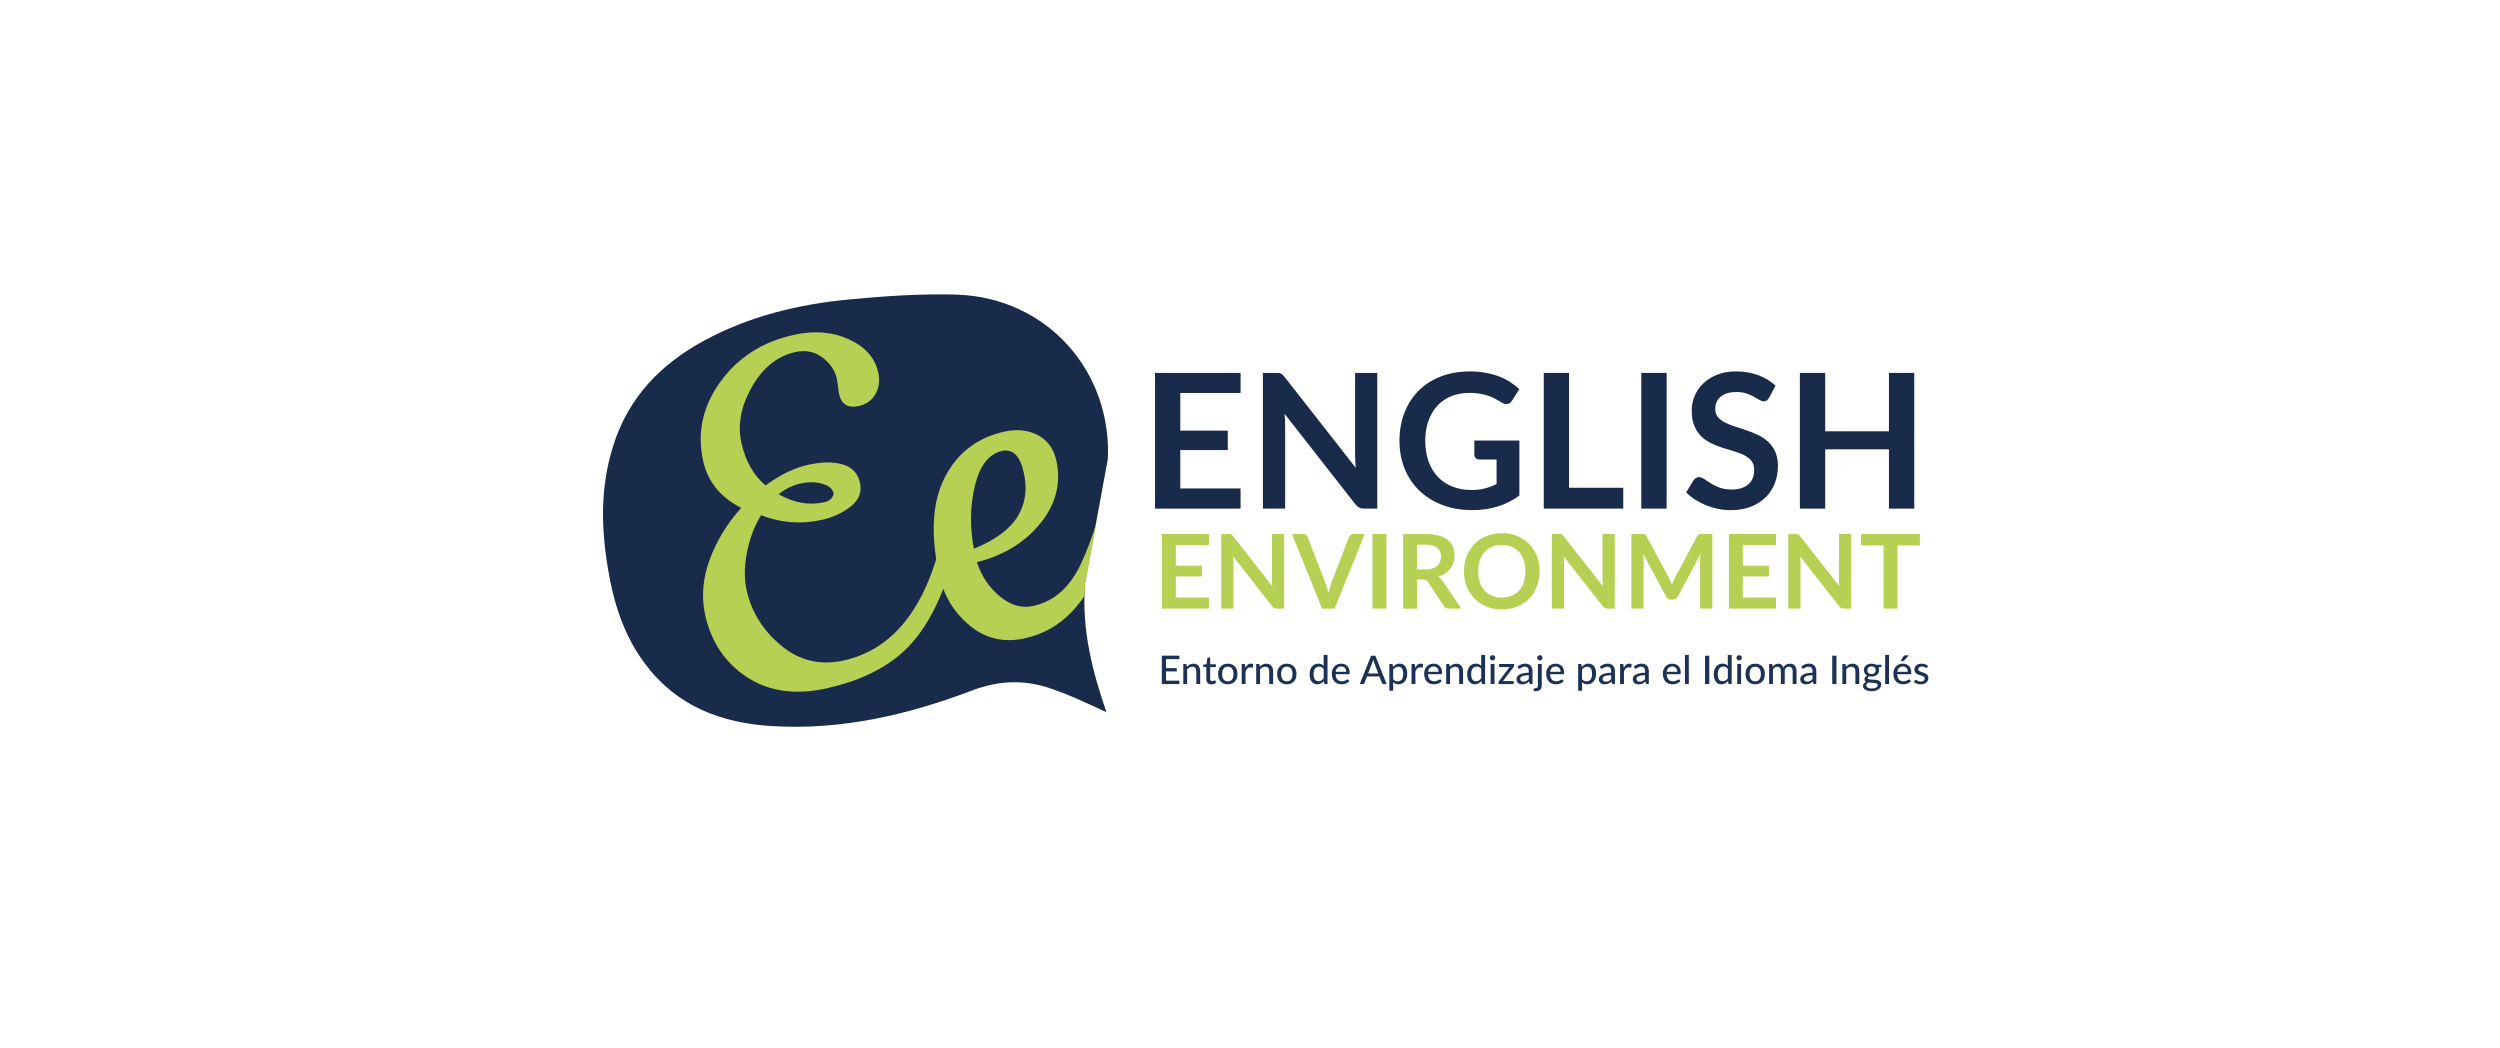 <?xml version="1.0" encoding="utf-8"?>
<!-- Generator: Adobe Illustrator 23.0.5, SVG Export Plug-In . SVG Version: 6.00 Build 0)  -->
<svg version="1.1" id="Capa_1" xmlns="http://www.w3.org/2000/svg" xmlns:xlink="http://www.w3.org/1999/xlink" x="0px" y="0px"
	 viewBox="0 0 1193 500" style="enable-background:new 0 0 1193 500;" xml:space="preserve">
<style type="text/css">
	.st0{fill:#B6D054;}
	.st1{fill:#192B4A;}
	.st2{fill:#1B3155;}
	.st3{clip-path:url(#SVGID_1_);}
	.st4{clip-path:url(#SVGID_1_);fill:#B6D054;}
	.st5{fill:none;}
</style>
<g>
	<g>
		<path class="st0" d="M561.1,260.08v9.88h12.46v5.1H561.1v10.07h15.81v5.3h-22.46v-35.62h22.46v5.27H561.1z"/>
		<path class="st0" d="M612.8,254.81v35.62h-3.4c-0.53,0-0.97-0.09-1.32-0.26c-0.35-0.17-0.69-0.46-1.02-0.87l-18.6-23.74
			c0.1,1.08,0.15,2.08,0.15,3v21.87h-5.84v-35.62h3.47c0.28,0,0.52,0.01,0.73,0.04c0.21,0.03,0.39,0.07,0.54,0.15
			c0.16,0.07,0.31,0.18,0.45,0.32c0.15,0.14,0.31,0.32,0.49,0.55l18.67,23.84c-0.05-0.57-0.09-1.14-0.12-1.7
			c-0.03-0.56-0.05-1.08-0.05-1.55v-21.65H612.8z"/>
		<path class="st0" d="M651.25,254.81l-14.38,35.62h-5.98l-14.39-35.62h5.32c0.58,0,1.04,0.14,1.4,0.42
			c0.36,0.28,0.63,0.64,0.81,1.08l8.4,21.72c0.28,0.71,0.55,1.48,0.8,2.33c0.25,0.85,0.5,1.73,0.73,2.65
			c0.2-0.92,0.41-1.8,0.64-2.65c0.23-0.85,0.48-1.62,0.76-2.33l8.35-21.72c0.13-0.38,0.39-0.72,0.78-1.03
			c0.39-0.31,0.86-0.47,1.42-0.47H651.25z"/>
		<path class="st0" d="M661.59,290.43h-6.65v-35.62h6.65V290.43z"/>
		<path class="st0" d="M697.35,290.43h-5.98c-1.13,0-1.95-0.44-2.46-1.33l-7.49-11.4c-0.28-0.43-0.59-0.73-0.92-0.91
			c-0.34-0.18-0.83-0.27-1.49-0.27h-2.83v13.92h-6.63v-35.62h10.86c2.41,0,4.49,0.25,6.22,0.75c1.73,0.5,3.15,1.2,4.26,2.11
			c1.11,0.9,1.92,1.98,2.45,3.24c0.53,1.26,0.79,2.64,0.79,4.15c0,1.2-0.18,2.33-0.53,3.4c-0.35,1.07-0.86,2.04-1.53,2.91
			c-0.66,0.87-1.49,1.63-2.46,2.29c-0.98,0.66-2.09,1.17-3.34,1.55c0.43,0.25,0.82,0.54,1.18,0.87c0.36,0.34,0.69,0.74,0.99,1.2
			L697.35,290.43z M680.31,271.76c1.25,0,2.34-0.16,3.26-0.47c0.93-0.31,1.69-0.74,2.29-1.29c0.6-0.55,1.05-1.2,1.34-1.96
			c0.3-0.76,0.44-1.58,0.44-2.49c0-1.81-0.59-3.19-1.79-4.16c-1.19-0.97-3.01-1.45-5.46-1.45h-4.24v11.82H680.31z"/>
		<path class="st0" d="M734.69,272.62c0,2.61-0.43,5.03-1.29,7.25c-0.86,2.22-2.08,4.15-3.66,5.78c-1.58,1.62-3.47,2.89-5.69,3.8
			c-2.22,0.91-4.68,1.37-7.39,1.37c-2.69,0-5.15-0.45-7.36-1.37c-2.22-0.91-4.12-2.18-5.7-3.8c-1.59-1.63-2.81-3.55-3.68-5.78
			c-0.87-2.22-1.31-4.64-1.31-7.25c0-2.61,0.43-5.03,1.31-7.25c0.87-2.22,2.1-4.15,3.68-5.78c1.58-1.63,3.48-2.89,5.7-3.81
			c2.22-0.91,4.67-1.37,7.36-1.37c1.81,0,3.51,0.21,5.1,0.63c1.59,0.42,3.05,1.01,4.38,1.77c1.33,0.76,2.52,1.69,3.58,2.78
			c1.06,1.09,1.96,2.31,2.7,3.66c0.74,1.35,1.3,2.81,1.69,4.38C734.5,269.22,734.69,270.88,734.69,272.62z M727.92,272.62
			c0-1.95-0.26-3.71-0.79-5.26c-0.53-1.55-1.27-2.87-2.24-3.95s-2.15-1.91-3.53-2.49c-1.39-0.57-2.95-0.86-4.69-0.86
			c-1.74,0-3.31,0.29-4.69,0.86c-1.39,0.58-2.57,1.4-3.55,2.49c-0.98,1.08-1.73,2.4-2.25,3.95c-0.53,1.55-0.79,3.3-0.79,5.26
			c0,1.95,0.26,3.71,0.79,5.26c0.52,1.55,1.28,2.87,2.25,3.94c0.98,1.08,2.16,1.9,3.55,2.48c1.39,0.57,2.95,0.86,4.69,0.86
			c1.74,0,3.3-0.29,4.69-0.86c1.39-0.58,2.57-1.4,3.53-2.48c0.97-1.07,1.72-2.39,2.24-3.94
			C727.66,276.33,727.92,274.57,727.92,272.62z"/>
		<path class="st0" d="M770.56,254.81v35.62h-3.4c-0.53,0-0.97-0.09-1.32-0.26c-0.35-0.17-0.69-0.46-1.02-0.87l-18.6-23.74
			c0.1,1.08,0.15,2.08,0.15,3v21.87h-5.84v-35.62H744c0.28,0,0.52,0.01,0.73,0.04c0.21,0.03,0.39,0.07,0.54,0.15
			c0.16,0.07,0.31,0.18,0.45,0.32c0.15,0.14,0.31,0.32,0.49,0.55l18.67,23.84c-0.05-0.57-0.09-1.14-0.12-1.7
			c-0.03-0.56-0.05-1.08-0.05-1.55v-21.65H770.56z"/>
		<path class="st0" d="M817.11,254.81v35.62h-5.84v-23c0-0.92,0.05-1.91,0.15-2.98l-10.76,20.22c-0.51,0.97-1.29,1.45-2.34,1.45
			h-0.94c-1.05,0-1.83-0.48-2.34-1.45l-10.89-20.3c0.05,0.54,0.09,1.08,0.12,1.6c0.03,0.53,0.05,1.01,0.05,1.45v23h-5.84v-35.62h5
			c0.3,0,0.55,0.01,0.76,0.02c0.21,0.02,0.41,0.06,0.58,0.12c0.17,0.07,0.33,0.17,0.47,0.32c0.14,0.15,0.27,0.34,0.41,0.59
			l10.66,19.78c0.28,0.53,0.54,1.07,0.78,1.63c0.24,0.56,0.47,1.13,0.7,1.72c0.23-0.61,0.47-1.2,0.71-1.76
			c0.25-0.57,0.51-1.11,0.79-1.64l10.52-19.73c0.13-0.25,0.27-0.44,0.42-0.59c0.15-0.15,0.31-0.25,0.48-0.32
			c0.17-0.07,0.37-0.11,0.58-0.12s0.47-0.02,0.76-0.02H817.11z"/>
		<path class="st0" d="M831.69,260.08v9.88h12.46v5.1h-12.46v10.07h15.81v5.3h-22.46v-35.62h22.46v5.27H831.69z"/>
		<path class="st0" d="M883.39,254.81v35.62h-3.4c-0.53,0-0.97-0.09-1.32-0.26c-0.35-0.17-0.69-0.46-1.02-0.87l-18.6-23.74
			c0.1,1.08,0.15,2.08,0.15,3v21.87h-5.84v-35.62h3.47c0.28,0,0.52,0.01,0.73,0.04c0.21,0.03,0.39,0.07,0.54,0.15
			c0.16,0.07,0.31,0.18,0.45,0.32c0.15,0.14,0.31,0.32,0.49,0.55l18.67,23.84c-0.05-0.57-0.09-1.14-0.12-1.7
			c-0.03-0.56-0.05-1.08-0.05-1.55v-21.65H883.39z"/>
		<path class="st0" d="M916.2,260.26h-10.74v30.17h-6.63v-30.17h-10.74v-5.44h28.1V260.26z"/>
	</g>
	<g>
		<path class="st1" d="M563.24,187.54v17.96h22.66v9.27h-22.66v18.32H592v9.63h-40.84v-64.76H592v9.58H563.24z"/>
		<path class="st1" d="M657.24,177.96v64.76h-6.18c-0.96,0-1.75-0.16-2.4-0.47c-0.64-0.31-1.26-0.84-1.86-1.59L613,197.48
			c0.18,1.97,0.27,3.79,0.27,5.46v39.77h-10.61v-64.76h6.31c0.51,0,0.95,0.02,1.32,0.07c0.37,0.04,0.7,0.13,0.99,0.27
			c0.28,0.13,0.56,0.33,0.83,0.58c0.27,0.25,0.57,0.59,0.9,1.01l33.95,43.35c-0.09-1.04-0.16-2.07-0.22-3.09
			c-0.06-1.01-0.09-1.95-0.09-2.82v-39.36H657.24z"/>
		<path class="st1" d="M725.05,210.24v26.2c-3.28,2.42-6.79,4.19-10.5,5.31c-3.72,1.12-7.7,1.68-11.93,1.68
			c-5.28,0-10.07-0.82-14.35-2.46c-4.28-1.64-7.94-3.93-10.97-6.85c-3.03-2.93-5.37-6.42-7.01-10.48c-1.64-4.06-2.46-8.49-2.46-13.3
			c0-4.87,0.79-9.33,2.37-13.39c1.58-4.06,3.83-7.55,6.74-10.48c2.91-2.93,6.44-5.19,10.59-6.81c4.15-1.61,8.81-2.42,13.97-2.42
			c2.63,0,5.08,0.21,7.37,0.63c2.28,0.42,4.4,0.99,6.36,1.72c1.95,0.73,3.74,1.62,5.35,2.66c1.61,1.05,3.09,2.19,4.43,3.45
			l-3.45,5.46c-0.54,0.87-1.24,1.4-2.1,1.59c-0.87,0.19-1.81-0.02-2.82-0.65c-0.99-0.57-1.97-1.13-2.96-1.7
			c-0.99-0.57-2.08-1.06-3.29-1.48c-1.21-0.42-2.57-0.76-4.07-1.03c-1.51-0.27-3.25-0.4-5.22-0.4c-3.19,0-6.08,0.54-8.66,1.61
			c-2.58,1.07-4.79,2.61-6.61,4.61c-1.82,2-3.22,4.4-4.21,7.21c-0.99,2.81-1.48,5.94-1.48,9.4c0,3.7,0.53,7.01,1.59,9.92
			c1.06,2.91,2.55,5.37,4.48,7.39c1.93,2.02,4.25,3.55,6.96,4.61c2.72,1.06,5.75,1.59,9.09,1.59c2.39,0,4.52-0.25,6.4-0.76
			c1.88-0.51,3.72-1.19,5.51-2.06v-11.73h-8.15c-0.78,0-1.38-0.22-1.81-0.65c-0.43-0.43-0.65-0.96-0.65-1.59v-6.81H725.05z"/>
		<path class="st1" d="M774.62,232.77v9.94h-37.93v-64.76h12.05v54.81H774.62z"/>
		<path class="st1" d="M795.31,242.71h-12.09v-64.76h12.09V242.71z"/>
		<path class="st1" d="M844.26,189.73c-0.36,0.63-0.74,1.08-1.14,1.37c-0.4,0.28-0.9,0.43-1.5,0.43c-0.63,0-1.31-0.23-2.04-0.69
			c-0.73-0.46-1.61-0.98-2.62-1.54c-1.01-0.57-2.2-1.08-3.56-1.54c-1.36-0.46-2.96-0.69-4.81-0.69c-1.67,0-3.13,0.2-4.39,0.6
			c-1.25,0.4-2.31,0.96-3.16,1.68c-0.85,0.72-1.49,1.57-1.9,2.57c-0.42,1-0.63,2.1-0.63,3.29c0,1.52,0.43,2.79,1.28,3.81
			c0.85,1.02,1.98,1.88,3.38,2.6c1.4,0.72,3,1.36,4.79,1.93c1.79,0.57,3.63,1.17,5.51,1.81c1.88,0.64,3.72,1.39,5.51,2.24
			c1.79,0.85,3.39,1.93,4.79,3.22c1.4,1.3,2.53,2.89,3.38,4.77c0.85,1.88,1.28,4.17,1.28,6.85c0,2.93-0.5,5.67-1.5,8.22
			c-1,2.55-2.46,4.78-4.39,6.67c-1.93,1.9-4.28,3.39-7.05,4.48c-2.78,1.09-5.96,1.63-9.54,1.63c-2.06,0-4.09-0.2-6.09-0.6
			c-2-0.4-3.92-0.98-5.76-1.72c-1.84-0.75-3.56-1.64-5.17-2.69c-1.61-1.05-3.04-2.21-4.3-3.49l3.54-5.78
			c0.3-0.42,0.69-0.77,1.16-1.05c0.48-0.28,0.99-0.43,1.52-0.43c0.75,0,1.55,0.31,2.42,0.92c0.87,0.61,1.9,1.29,3.09,2.04
			c1.19,0.75,2.59,1.43,4.19,2.04c1.6,0.61,3.52,0.92,5.76,0.92c3.43,0,6.09-0.81,7.97-2.44c1.88-1.63,2.82-3.96,2.82-7.01
			c0-1.7-0.43-3.09-1.28-4.17c-0.85-1.07-1.98-1.98-3.38-2.71c-1.4-0.73-3-1.35-4.79-1.86c-1.79-0.51-3.61-1.06-5.46-1.66
			c-1.85-0.6-3.67-1.31-5.46-2.15c-1.79-0.84-3.39-1.93-4.79-3.27c-1.4-1.34-2.53-3.02-3.38-5.04c-0.85-2.02-1.28-4.5-1.28-7.46
			c0-2.36,0.47-4.66,1.41-6.9c0.94-2.24,2.31-4.22,4.1-5.96c1.79-1.73,4-3.12,6.63-4.16c2.63-1.04,5.64-1.57,9.05-1.57
			c3.82,0,7.34,0.6,10.57,1.79c3.23,1.19,5.97,2.87,8.24,5.02L844.26,189.73z"/>
		<path class="st1" d="M913.49,177.96v64.76H901.4v-28.3h-30.41v28.3H858.9v-64.76h12.09v27.85h30.41v-27.85H913.49z"/>
	</g>
	<g>
		<path class="st2" d="M562.81,324.8l-0.01,1.63h-8.38V312.9h8.38v1.63h-6.37v4.29h5.12v1.57h-5.12v4.41H562.81z"/>
		<path class="st2" d="M566.39,318.19c0.21-0.22,0.42-0.42,0.65-0.6c0.23-0.18,0.47-0.34,0.72-0.47c0.25-0.13,0.53-0.23,0.82-0.3
			c0.29-0.07,0.6-0.11,0.94-0.11c0.53,0,0.99,0.09,1.39,0.26c0.4,0.18,0.73,0.42,1,0.74c0.27,0.32,0.47,0.7,0.61,1.14
			c0.14,0.45,0.21,0.94,0.21,1.48v6.09h-1.85v-6.09c0-0.68-0.16-1.22-0.47-1.6c-0.31-0.38-0.79-0.57-1.44-0.57
			c-0.47,0-0.91,0.11-1.32,0.33c-0.41,0.22-0.79,0.53-1.14,0.91v7.02h-1.84v-9.57h1.1c0.26,0,0.42,0.12,0.48,0.37L566.39,318.19z"/>
		<path class="st2" d="M578.07,326.58c-0.77,0-1.37-0.22-1.78-0.65c-0.42-0.43-0.63-1.05-0.63-1.86v-5.73h-1.11
			c-0.11,0-0.2-0.03-0.27-0.1c-0.07-0.07-0.11-0.16-0.11-0.3v-0.74l1.55-0.22l0.41-2.85c0.03-0.11,0.07-0.19,0.15-0.25
			c0.07-0.06,0.16-0.09,0.28-0.09h0.93v3.21h2.71v1.34h-2.71v5.6c0,0.38,0.09,0.66,0.28,0.84c0.18,0.19,0.42,0.28,0.71,0.28
			c0.17,0,0.32-0.02,0.44-0.07c0.12-0.04,0.23-0.09,0.32-0.15c0.09-0.05,0.16-0.1,0.23-0.15c0.06-0.04,0.12-0.07,0.17-0.07
			c0.06,0,0.11,0.01,0.15,0.04c0.03,0.03,0.07,0.07,0.11,0.14l0.55,0.89c-0.3,0.28-0.66,0.49-1.07,0.64
			C578.95,326.5,578.52,326.58,578.07,326.58z"/>
		<path class="st2" d="M585.92,316.71c0.7,0,1.34,0.11,1.91,0.34c0.57,0.23,1.05,0.56,1.45,0.99c0.4,0.43,0.7,0.95,0.92,1.55
			c0.21,0.61,0.32,1.29,0.32,2.04c0,0.75-0.11,1.43-0.32,2.04c-0.21,0.61-0.52,1.13-0.92,1.55c-0.4,0.43-0.88,0.76-1.45,0.98
			c-0.57,0.23-1.2,0.34-1.91,0.34c-0.71,0-1.35-0.11-1.92-0.34c-0.57-0.23-1.05-0.56-1.46-0.98c-0.4-0.43-0.71-0.94-0.93-1.55
			c-0.22-0.61-0.32-1.29-0.32-2.04c0-0.75,0.11-1.43,0.32-2.04c0.22-0.61,0.53-1.12,0.93-1.55c0.4-0.43,0.89-0.76,1.46-0.99
			C584.57,316.82,585.21,316.71,585.92,316.71z M585.92,325.13c0.9,0,1.58-0.3,2.03-0.91c0.45-0.61,0.67-1.47,0.67-2.57
			c0-1.1-0.22-1.96-0.67-2.58c-0.45-0.61-1.12-0.92-2.03-0.92c-0.92,0-1.6,0.31-2.05,0.92c-0.45,0.61-0.67,1.47-0.67,2.58
			c0,1.11,0.22,1.96,0.67,2.57C584.32,324.82,585,325.13,585.92,325.13z"/>
		<path class="st2" d="M594.29,318.7c0.31-0.63,0.68-1.12,1.11-1.48c0.43-0.36,0.95-0.54,1.56-0.54c0.21,0,0.4,0.02,0.59,0.07
			c0.19,0.05,0.35,0.12,0.48,0.21l-0.12,1.38c-0.04,0.17-0.15,0.25-0.31,0.25c-0.09,0-0.22-0.02-0.4-0.05
			c-0.18-0.03-0.36-0.05-0.56-0.05c-0.3,0-0.56,0.04-0.78,0.13c-0.23,0.08-0.43,0.21-0.61,0.38c-0.18,0.17-0.34,0.37-0.48,0.61
			c-0.14,0.24-0.27,0.52-0.39,0.82v5.99h-1.84v-9.57h1.05c0.2,0,0.34,0.04,0.41,0.11c0.07,0.07,0.12,0.2,0.16,0.38L594.29,318.7z"/>
		<path class="st2" d="M601.18,318.19c0.21-0.22,0.42-0.42,0.65-0.6c0.23-0.18,0.47-0.34,0.72-0.47c0.25-0.13,0.53-0.23,0.82-0.3
			c0.29-0.07,0.6-0.11,0.94-0.11c0.53,0,0.99,0.09,1.39,0.26c0.4,0.18,0.73,0.42,1,0.74c0.27,0.32,0.47,0.7,0.61,1.14
			c0.14,0.45,0.21,0.94,0.21,1.48v6.09h-1.85v-6.09c0-0.68-0.16-1.22-0.47-1.6c-0.31-0.38-0.79-0.57-1.44-0.57
			c-0.47,0-0.91,0.11-1.32,0.33c-0.41,0.22-0.79,0.53-1.14,0.91v7.02h-1.84v-9.57h1.1c0.26,0,0.42,0.12,0.48,0.37L601.18,318.19z"/>
		<path class="st2" d="M614.08,316.71c0.7,0,1.34,0.11,1.91,0.34c0.57,0.23,1.05,0.56,1.45,0.99c0.4,0.43,0.7,0.95,0.92,1.55
			c0.21,0.61,0.32,1.29,0.32,2.04c0,0.75-0.11,1.43-0.32,2.04c-0.21,0.61-0.52,1.13-0.92,1.55c-0.4,0.43-0.88,0.76-1.45,0.98
			c-0.57,0.23-1.2,0.34-1.91,0.34c-0.71,0-1.35-0.11-1.92-0.34c-0.57-0.23-1.05-0.56-1.46-0.98c-0.4-0.43-0.71-0.94-0.93-1.55
			c-0.22-0.61-0.32-1.29-0.32-2.04c0-0.75,0.11-1.43,0.32-2.04c0.22-0.61,0.53-1.12,0.93-1.55c0.4-0.43,0.89-0.76,1.46-0.99
			C612.73,316.82,613.37,316.71,614.08,316.71z M614.08,325.13c0.9,0,1.58-0.3,2.03-0.91c0.45-0.61,0.67-1.47,0.67-2.57
			c0-1.1-0.22-1.96-0.67-2.58c-0.45-0.61-1.12-0.92-2.03-0.92c-0.92,0-1.6,0.31-2.05,0.92c-0.45,0.61-0.67,1.47-0.67,2.58
			c0,1.11,0.22,1.96,0.67,2.57C612.48,324.82,613.16,325.13,614.08,325.13z"/>
		<path class="st2" d="M633.49,312.53v13.9h-1.11c-0.26,0-0.42-0.12-0.48-0.37l-0.16-1.1c-0.41,0.48-0.87,0.87-1.39,1.16
			c-0.52,0.29-1.12,0.44-1.79,0.44c-0.55,0-1.04-0.11-1.48-0.32c-0.44-0.21-0.82-0.53-1.14-0.94c-0.31-0.41-0.56-0.92-0.73-1.53
			c-0.17-0.61-0.25-1.31-0.25-2.1c0-0.71,0.09-1.37,0.28-1.98c0.19-0.61,0.46-1.14,0.82-1.58c0.36-0.45,0.79-0.8,1.3-1.05
			c0.51-0.25,1.08-0.38,1.72-0.38c0.58,0,1.07,0.09,1.47,0.28c0.41,0.19,0.77,0.46,1.09,0.8v-5.24H633.49z M631.64,319.18
			c-0.3-0.4-0.63-0.67-0.97-0.83c-0.35-0.16-0.74-0.24-1.17-0.24c-0.84,0-1.49,0.3-1.95,0.91c-0.46,0.61-0.69,1.49-0.69,2.65
			c0,0.61,0.05,1.13,0.16,1.56c0.1,0.43,0.25,0.78,0.45,1.05c0.2,0.27,0.44,0.47,0.73,0.6c0.29,0.13,0.62,0.19,0.98,0.19
			c0.53,0,1-0.12,1.38-0.36c0.39-0.24,0.75-0.57,1.09-1.01V319.18z"/>
		<path class="st2" d="M643.92,325.06c-0.23,0.26-0.49,0.49-0.78,0.68c-0.3,0.19-0.61,0.35-0.94,0.47
			c-0.33,0.12-0.68,0.21-1.03,0.26c-0.35,0.06-0.71,0.08-1.05,0.08c-0.66,0-1.27-0.11-1.83-0.33c-0.56-0.22-1.05-0.55-1.46-0.98
			c-0.41-0.43-0.73-0.96-0.96-1.6c-0.23-0.64-0.34-1.37-0.34-2.2c0-0.67,0.1-1.29,0.31-1.86c0.21-0.57,0.5-1.08,0.89-1.5
			c0.39-0.43,0.86-0.76,1.42-1.01c0.56-0.25,1.19-0.37,1.88-0.37c0.58,0,1.12,0.1,1.62,0.29c0.49,0.19,0.92,0.47,1.28,0.83
			c0.36,0.36,0.64,0.81,0.84,1.35c0.2,0.53,0.31,1.14,0.31,1.83c0,0.28-0.03,0.47-0.09,0.57c-0.06,0.1-0.18,0.15-0.35,0.15h-6.27
			c0.02,0.57,0.1,1.07,0.24,1.49c0.14,0.42,0.34,0.78,0.6,1.06c0.25,0.28,0.56,0.49,0.91,0.63c0.35,0.14,0.74,0.21,1.18,0.21
			c0.41,0,0.76-0.05,1.06-0.14c0.3-0.09,0.56-0.2,0.77-0.31c0.22-0.11,0.4-0.21,0.55-0.31c0.15-0.09,0.28-0.14,0.39-0.14
			c0.15,0,0.27,0.06,0.35,0.17L643.92,325.06z M642.4,320.58c0-0.36-0.05-0.7-0.16-1.01c-0.1-0.31-0.26-0.57-0.46-0.8
			c-0.2-0.23-0.45-0.4-0.73-0.53c-0.29-0.13-0.62-0.19-1-0.19c-0.77,0-1.38,0.22-1.82,0.67c-0.44,0.45-0.72,1.06-0.84,1.86H642.4z"
			/>
		<path class="st2" d="M661.69,326.43h-1.54c-0.18,0-0.32-0.04-0.43-0.13c-0.11-0.09-0.2-0.2-0.25-0.34l-1.2-3.14h-5.96l-1.2,3.14
			c-0.04,0.12-0.13,0.23-0.24,0.33c-0.12,0.1-0.26,0.15-0.43,0.15h-1.55l5.39-13.53h2.03L661.69,326.43z M657.73,321.39l-2.01-5.25
			c-0.14-0.36-0.29-0.81-0.43-1.36c-0.07,0.27-0.14,0.52-0.21,0.75c-0.07,0.23-0.14,0.44-0.21,0.62l-2,5.23H657.73z"/>
		<path class="st2" d="M664.74,318.29c0.2-0.24,0.42-0.46,0.64-0.66c0.23-0.2,0.48-0.37,0.74-0.51c0.26-0.14,0.54-0.25,0.84-0.33
			c0.3-0.08,0.62-0.12,0.96-0.12c0.55,0,1.04,0.11,1.48,0.32c0.44,0.21,0.82,0.53,1.14,0.94c0.31,0.41,0.56,0.93,0.73,1.53
			c0.17,0.61,0.26,1.31,0.26,2.1c0,0.71-0.1,1.37-0.29,1.97c-0.19,0.61-0.47,1.13-0.82,1.58c-0.35,0.45-0.79,0.8-1.3,1.05
			c-0.51,0.25-1.09,0.38-1.73,0.38c-0.57,0-1.06-0.09-1.47-0.28c-0.41-0.19-0.77-0.45-1.09-0.79v4.15H663v-12.78h1.1
			c0.26,0,0.42,0.12,0.48,0.37L664.74,318.29z M664.84,324.07c0.3,0.4,0.63,0.67,0.97,0.83c0.35,0.16,0.74,0.24,1.17,0.24
			c0.84,0,1.49-0.3,1.95-0.91c0.46-0.61,0.69-1.49,0.69-2.65c0-0.61-0.05-1.13-0.16-1.56c-0.1-0.43-0.25-0.78-0.45-1.05
			c-0.2-0.27-0.44-0.47-0.73-0.6c-0.29-0.13-0.62-0.19-0.98-0.19c-0.53,0-1,0.12-1.39,0.36c-0.39,0.24-0.76,0.58-1.09,1.02V324.07z"
			/>
		<path class="st2" d="M675.33,318.7c0.31-0.63,0.68-1.12,1.11-1.48c0.43-0.36,0.95-0.54,1.56-0.54c0.21,0,0.4,0.02,0.59,0.07
			c0.19,0.05,0.35,0.12,0.49,0.21l-0.12,1.38c-0.04,0.17-0.15,0.25-0.31,0.25c-0.09,0-0.22-0.02-0.4-0.05
			c-0.18-0.03-0.36-0.05-0.56-0.05c-0.3,0-0.56,0.04-0.78,0.13c-0.23,0.08-0.43,0.21-0.61,0.38c-0.18,0.17-0.34,0.37-0.48,0.61
			c-0.14,0.24-0.27,0.52-0.39,0.82v5.99h-1.84v-9.57h1.05c0.2,0,0.34,0.04,0.41,0.11c0.07,0.07,0.12,0.2,0.16,0.38L675.33,318.7z"/>
		<path class="st2" d="M688,325.06c-0.23,0.26-0.49,0.49-0.78,0.68c-0.3,0.19-0.61,0.35-0.94,0.47c-0.33,0.12-0.68,0.21-1.03,0.26
			c-0.35,0.06-0.71,0.08-1.05,0.08c-0.66,0-1.27-0.11-1.83-0.33c-0.56-0.22-1.05-0.55-1.46-0.98c-0.41-0.43-0.73-0.96-0.96-1.6
			c-0.23-0.64-0.34-1.37-0.34-2.2c0-0.67,0.1-1.29,0.31-1.86c0.21-0.57,0.5-1.08,0.89-1.5c0.39-0.43,0.86-0.76,1.42-1.01
			c0.56-0.25,1.19-0.37,1.88-0.37c0.58,0,1.12,0.1,1.62,0.29c0.49,0.19,0.92,0.47,1.28,0.83c0.36,0.36,0.64,0.81,0.84,1.35
			c0.2,0.53,0.31,1.14,0.31,1.83c0,0.28-0.03,0.47-0.09,0.57c-0.06,0.1-0.18,0.15-0.35,0.15h-6.27c0.02,0.57,0.1,1.07,0.24,1.49
			c0.14,0.42,0.34,0.78,0.6,1.06c0.25,0.28,0.56,0.49,0.91,0.63c0.35,0.14,0.74,0.21,1.18,0.21c0.41,0,0.76-0.05,1.06-0.14
			c0.3-0.09,0.56-0.2,0.77-0.31c0.22-0.11,0.4-0.21,0.55-0.31c0.15-0.09,0.28-0.14,0.39-0.14c0.15,0,0.27,0.06,0.35,0.17L688,325.06
			z M686.48,320.58c0-0.36-0.05-0.7-0.16-1.01c-0.1-0.31-0.26-0.57-0.46-0.8c-0.2-0.23-0.45-0.4-0.73-0.53
			c-0.29-0.13-0.62-0.19-1-0.19c-0.77,0-1.38,0.22-1.82,0.67c-0.44,0.45-0.72,1.06-0.84,1.86H686.48z"/>
		<path class="st2" d="M691.84,318.19c0.21-0.22,0.42-0.42,0.65-0.6c0.23-0.18,0.47-0.34,0.72-0.47c0.25-0.13,0.53-0.23,0.82-0.3
			c0.29-0.07,0.6-0.11,0.94-0.11c0.53,0,0.99,0.09,1.39,0.26c0.4,0.18,0.73,0.42,1,0.74c0.27,0.32,0.47,0.7,0.61,1.14
			c0.14,0.45,0.21,0.94,0.21,1.48v6.09h-1.85v-6.09c0-0.68-0.16-1.22-0.47-1.6c-0.31-0.38-0.79-0.57-1.44-0.57
			c-0.47,0-0.91,0.11-1.32,0.33c-0.41,0.22-0.79,0.53-1.14,0.91v7.02h-1.84v-9.57h1.1c0.26,0,0.42,0.12,0.48,0.37L691.84,318.19z"/>
		<path class="st2" d="M708.68,312.53v13.9h-1.11c-0.26,0-0.42-0.12-0.48-0.37l-0.16-1.1c-0.41,0.48-0.87,0.87-1.39,1.16
			c-0.52,0.29-1.12,0.44-1.79,0.44c-0.55,0-1.04-0.11-1.48-0.32c-0.44-0.21-0.82-0.53-1.14-0.94c-0.31-0.41-0.56-0.92-0.73-1.53
			c-0.17-0.61-0.25-1.31-0.25-2.1c0-0.71,0.09-1.37,0.28-1.98c0.19-0.61,0.46-1.14,0.82-1.58c0.36-0.45,0.79-0.8,1.3-1.05
			c0.51-0.25,1.08-0.38,1.72-0.38c0.58,0,1.07,0.09,1.47,0.28c0.41,0.19,0.77,0.46,1.09,0.8v-5.24H708.68z M706.83,319.18
			c-0.3-0.4-0.63-0.67-0.97-0.83c-0.35-0.16-0.74-0.24-1.17-0.24c-0.84,0-1.49,0.3-1.95,0.91c-0.46,0.61-0.69,1.49-0.69,2.65
			c0,0.61,0.05,1.13,0.16,1.56c0.1,0.43,0.25,0.78,0.45,1.05c0.2,0.27,0.44,0.47,0.73,0.6c0.29,0.13,0.62,0.19,0.98,0.19
			c0.53,0,1-0.12,1.38-0.36c0.39-0.24,0.75-0.57,1.09-1.01V319.18z"/>
		<path class="st2" d="M713.52,313.9c0,0.17-0.03,0.33-0.1,0.49c-0.07,0.15-0.16,0.29-0.28,0.41c-0.12,0.12-0.25,0.21-0.41,0.27
			c-0.16,0.07-0.32,0.1-0.49,0.1c-0.17,0-0.33-0.03-0.48-0.1c-0.15-0.07-0.28-0.16-0.4-0.27c-0.12-0.12-0.21-0.25-0.27-0.41
			c-0.07-0.15-0.1-0.32-0.1-0.49c0-0.18,0.03-0.34,0.1-0.5c0.07-0.15,0.16-0.29,0.27-0.4c0.12-0.12,0.25-0.21,0.4-0.27
			s0.31-0.1,0.48-0.1c0.17,0,0.33,0.03,0.49,0.1c0.16,0.07,0.29,0.16,0.41,0.27c0.12,0.12,0.21,0.25,0.28,0.4
			C713.48,313.56,713.52,313.73,713.52,313.9z M713.17,316.86v9.57h-1.84v-9.57H713.17z"/>
		<path class="st2" d="M722.5,317.63c0,0.13-0.02,0.26-0.07,0.39c-0.05,0.13-0.11,0.23-0.18,0.32l-5.02,6.65h5.11v1.44h-7.26v-0.77
			c0-0.09,0.02-0.19,0.07-0.31c0.04-0.12,0.11-0.24,0.19-0.34l5.05-6.7h-5.01v-1.44h7.14V317.63z"/>
		<path class="st2" d="M724.14,318.2c0.53-0.51,1.11-0.89,1.74-1.14c0.63-0.25,1.31-0.38,2.06-0.38c0.55,0,1.03,0.09,1.45,0.27
			c0.42,0.18,0.78,0.43,1.06,0.75c0.29,0.32,0.51,0.7,0.65,1.15c0.15,0.45,0.22,0.94,0.22,1.48v6.1h-0.82
			c-0.18,0-0.32-0.03-0.41-0.09c-0.09-0.06-0.17-0.17-0.23-0.33l-0.2-0.84c-0.25,0.23-0.49,0.43-0.73,0.6
			c-0.24,0.17-0.49,0.32-0.75,0.44c-0.26,0.12-0.54,0.22-0.83,0.28c-0.3,0.06-0.62,0.09-0.98,0.09c-0.38,0-0.73-0.05-1.06-0.16
			c-0.33-0.1-0.62-0.26-0.86-0.48c-0.24-0.21-0.44-0.48-0.58-0.8c-0.14-0.32-0.21-0.69-0.21-1.12c0-0.38,0.1-0.74,0.31-1.09
			c0.2-0.35,0.54-0.66,1-0.94c0.46-0.28,1.06-0.5,1.81-0.68c0.74-0.18,1.66-0.28,2.75-0.3v-0.7c0-0.72-0.15-1.26-0.46-1.62
			c-0.31-0.36-0.76-0.54-1.36-0.54c-0.4,0-0.74,0.05-1.01,0.15c-0.27,0.1-0.51,0.21-0.71,0.33c-0.2,0.12-0.37,0.23-0.52,0.33
			c-0.15,0.1-0.3,0.15-0.46,0.15c-0.13,0-0.23-0.03-0.32-0.1c-0.09-0.07-0.17-0.15-0.22-0.24L724.14,318.2z M729.53,322.18
			c-0.75,0.03-1.38,0.08-1.9,0.17c-0.52,0.09-0.94,0.21-1.27,0.36c-0.33,0.15-0.56,0.33-0.71,0.53c-0.14,0.2-0.22,0.43-0.22,0.68
			c0,0.24,0.04,0.44,0.12,0.62c0.08,0.17,0.18,0.31,0.32,0.42c0.14,0.11,0.29,0.19,0.48,0.24c0.18,0.05,0.38,0.08,0.59,0.08
			c0.28,0,0.54-0.03,0.78-0.08c0.24-0.06,0.46-0.14,0.66-0.24c0.21-0.1,0.41-0.23,0.59-0.38c0.19-0.15,0.37-0.32,0.56-0.52V322.18z"
			/>
		<path class="st2" d="M735.72,316.86v10.17c0,0.4-0.05,0.76-0.16,1.11c-0.1,0.34-0.27,0.64-0.49,0.89
			c-0.22,0.25-0.51,0.45-0.87,0.6c-0.35,0.14-0.78,0.22-1.29,0.22c-0.21,0-0.4-0.02-0.57-0.05c-0.17-0.03-0.35-0.08-0.52-0.13
			l0.08-1c0.03-0.12,0.08-0.18,0.16-0.2c0.08-0.01,0.25-0.02,0.49-0.02c0.48,0,0.83-0.11,1.03-0.33c0.2-0.22,0.3-0.58,0.3-1.09
			v-10.17H735.72z M736.07,313.9c0,0.17-0.03,0.33-0.1,0.49c-0.07,0.15-0.16,0.29-0.28,0.41c-0.12,0.12-0.26,0.21-0.41,0.27
			c-0.15,0.07-0.32,0.1-0.49,0.1c-0.17,0-0.33-0.03-0.48-0.1c-0.15-0.07-0.28-0.16-0.4-0.27c-0.12-0.12-0.21-0.25-0.27-0.41
			c-0.07-0.15-0.1-0.32-0.1-0.49c0-0.18,0.03-0.34,0.1-0.5c0.07-0.15,0.16-0.29,0.27-0.4c0.12-0.12,0.25-0.21,0.4-0.27
			s0.31-0.1,0.48-0.1c0.18,0,0.34,0.03,0.49,0.1c0.15,0.07,0.29,0.16,0.41,0.27c0.12,0.12,0.21,0.25,0.28,0.4
			C736.03,313.56,736.07,313.73,736.07,313.9z"/>
		<path class="st2" d="M746.24,325.06c-0.23,0.26-0.49,0.49-0.78,0.68c-0.3,0.19-0.61,0.35-0.94,0.47
			c-0.33,0.12-0.68,0.21-1.03,0.26c-0.35,0.06-0.71,0.08-1.05,0.08c-0.66,0-1.27-0.11-1.83-0.33c-0.56-0.22-1.05-0.55-1.46-0.98
			c-0.41-0.43-0.73-0.96-0.96-1.6c-0.23-0.64-0.34-1.37-0.34-2.2c0-0.67,0.1-1.29,0.31-1.86c0.21-0.57,0.5-1.08,0.89-1.5
			c0.39-0.43,0.86-0.76,1.42-1.01c0.56-0.25,1.19-0.37,1.88-0.37c0.58,0,1.12,0.1,1.62,0.29c0.49,0.19,0.92,0.47,1.28,0.83
			c0.36,0.36,0.64,0.81,0.84,1.35c0.2,0.53,0.31,1.14,0.31,1.83c0,0.28-0.03,0.47-0.09,0.57c-0.06,0.1-0.18,0.15-0.35,0.15h-6.27
			c0.02,0.57,0.1,1.07,0.24,1.49c0.14,0.42,0.34,0.78,0.6,1.06c0.25,0.28,0.56,0.49,0.91,0.63c0.35,0.14,0.74,0.21,1.18,0.21
			c0.41,0,0.76-0.05,1.06-0.14c0.3-0.09,0.56-0.2,0.77-0.31c0.22-0.11,0.4-0.21,0.55-0.31c0.15-0.09,0.28-0.14,0.39-0.14
			c0.15,0,0.27,0.06,0.35,0.17L746.24,325.06z M744.72,320.58c0-0.36-0.05-0.7-0.16-1.01c-0.1-0.31-0.26-0.57-0.46-0.8
			c-0.2-0.23-0.45-0.4-0.73-0.53c-0.29-0.13-0.62-0.19-1-0.19c-0.77,0-1.38,0.22-1.82,0.67c-0.44,0.45-0.72,1.06-0.84,1.86H744.72z"
			/>
		<path class="st2" d="M754.86,318.29c0.2-0.24,0.42-0.46,0.64-0.66c0.23-0.2,0.48-0.37,0.74-0.51c0.26-0.14,0.54-0.25,0.84-0.33
			c0.3-0.08,0.62-0.12,0.96-0.12c0.55,0,1.04,0.11,1.48,0.32c0.44,0.21,0.82,0.53,1.14,0.94c0.31,0.41,0.56,0.93,0.73,1.53
			c0.17,0.61,0.26,1.31,0.26,2.1c0,0.71-0.1,1.37-0.29,1.97c-0.19,0.61-0.47,1.13-0.82,1.58c-0.35,0.45-0.79,0.8-1.3,1.05
			c-0.51,0.25-1.09,0.38-1.73,0.38c-0.57,0-1.06-0.09-1.47-0.28c-0.41-0.19-0.77-0.45-1.09-0.79v4.15h-1.84v-12.78h1.1
			c0.26,0,0.42,0.12,0.48,0.37L754.86,318.29z M754.95,324.07c0.3,0.4,0.63,0.67,0.97,0.83c0.35,0.16,0.74,0.24,1.17,0.24
			c0.84,0,1.49-0.3,1.95-0.91c0.46-0.61,0.69-1.49,0.69-2.65c0-0.61-0.05-1.13-0.16-1.56c-0.1-0.43-0.25-0.78-0.45-1.05
			c-0.2-0.27-0.44-0.47-0.73-0.6c-0.29-0.13-0.62-0.19-0.98-0.19c-0.53,0-1,0.12-1.39,0.36c-0.39,0.24-0.76,0.58-1.09,1.02V324.07z"
			/>
		<path class="st2" d="M763.47,318.2c0.53-0.51,1.11-0.89,1.74-1.14c0.63-0.25,1.31-0.38,2.06-0.38c0.55,0,1.03,0.09,1.45,0.27
			c0.42,0.18,0.78,0.43,1.06,0.75c0.29,0.32,0.51,0.7,0.65,1.15c0.15,0.45,0.22,0.94,0.22,1.48v6.1h-0.82
			c-0.18,0-0.32-0.03-0.41-0.09c-0.09-0.06-0.17-0.17-0.23-0.33l-0.2-0.84c-0.25,0.23-0.49,0.43-0.73,0.6
			c-0.24,0.17-0.49,0.32-0.75,0.44c-0.26,0.12-0.54,0.22-0.83,0.28c-0.3,0.06-0.62,0.09-0.98,0.09c-0.38,0-0.73-0.05-1.06-0.16
			c-0.33-0.1-0.62-0.26-0.86-0.48c-0.24-0.21-0.44-0.48-0.58-0.8c-0.14-0.32-0.21-0.69-0.21-1.12c0-0.38,0.1-0.74,0.31-1.09
			c0.2-0.35,0.54-0.66,1-0.94c0.46-0.28,1.06-0.5,1.81-0.68c0.74-0.18,1.66-0.28,2.75-0.3v-0.7c0-0.72-0.15-1.26-0.46-1.62
			c-0.31-0.36-0.76-0.54-1.36-0.54c-0.4,0-0.74,0.05-1.01,0.15c-0.27,0.1-0.51,0.21-0.71,0.33c-0.2,0.12-0.37,0.23-0.52,0.33
			c-0.15,0.1-0.3,0.15-0.46,0.15c-0.13,0-0.23-0.03-0.32-0.1c-0.09-0.07-0.17-0.15-0.22-0.24L763.47,318.2z M768.85,322.18
			c-0.75,0.03-1.38,0.08-1.9,0.17c-0.52,0.09-0.95,0.21-1.27,0.36c-0.33,0.15-0.56,0.33-0.71,0.53c-0.14,0.2-0.22,0.43-0.22,0.68
			c0,0.24,0.04,0.44,0.12,0.62c0.08,0.17,0.18,0.31,0.32,0.42c0.14,0.11,0.29,0.19,0.48,0.24c0.18,0.05,0.38,0.08,0.59,0.08
			c0.28,0,0.54-0.03,0.78-0.08c0.24-0.06,0.46-0.14,0.66-0.24c0.21-0.1,0.41-0.23,0.59-0.38c0.19-0.15,0.37-0.32,0.56-0.52V322.18z"
			/>
		<path class="st2" d="M774.85,318.7c0.31-0.63,0.68-1.12,1.11-1.48c0.43-0.36,0.95-0.54,1.56-0.54c0.21,0,0.4,0.02,0.59,0.07
			c0.19,0.05,0.35,0.12,0.49,0.21l-0.12,1.38c-0.04,0.17-0.15,0.25-0.31,0.25c-0.09,0-0.22-0.02-0.4-0.05
			c-0.18-0.03-0.36-0.05-0.56-0.05c-0.3,0-0.56,0.04-0.78,0.13c-0.23,0.08-0.43,0.21-0.61,0.38c-0.18,0.17-0.34,0.37-0.48,0.61
			c-0.14,0.24-0.27,0.52-0.39,0.82v5.99h-1.84v-9.57h1.05c0.2,0,0.34,0.04,0.41,0.11c0.07,0.07,0.12,0.2,0.16,0.38L774.85,318.7z"/>
		<path class="st2" d="M779.63,318.2c0.53-0.51,1.11-0.89,1.74-1.14c0.63-0.25,1.31-0.38,2.06-0.38c0.55,0,1.03,0.09,1.45,0.27
			c0.42,0.18,0.78,0.43,1.06,0.75c0.29,0.32,0.51,0.7,0.65,1.15c0.15,0.45,0.22,0.94,0.22,1.48v6.1H786c-0.18,0-0.32-0.03-0.41-0.09
			c-0.09-0.06-0.17-0.17-0.23-0.33l-0.2-0.84c-0.25,0.23-0.49,0.43-0.73,0.6c-0.24,0.17-0.49,0.32-0.75,0.44
			c-0.26,0.12-0.54,0.22-0.83,0.28c-0.3,0.06-0.62,0.09-0.98,0.09c-0.38,0-0.73-0.05-1.06-0.16c-0.33-0.1-0.62-0.26-0.86-0.48
			c-0.24-0.21-0.44-0.48-0.58-0.8c-0.14-0.32-0.21-0.69-0.21-1.12c0-0.38,0.1-0.74,0.31-1.09c0.2-0.35,0.54-0.66,1-0.94
			c0.46-0.28,1.06-0.5,1.81-0.68c0.74-0.18,1.66-0.28,2.75-0.3v-0.7c0-0.72-0.15-1.26-0.46-1.62c-0.31-0.36-0.76-0.54-1.36-0.54
			c-0.4,0-0.74,0.05-1.01,0.15c-0.27,0.1-0.51,0.21-0.71,0.33c-0.2,0.12-0.37,0.23-0.52,0.33c-0.15,0.1-0.3,0.15-0.46,0.15
			c-0.13,0-0.23-0.03-0.32-0.1c-0.09-0.07-0.17-0.15-0.22-0.24L779.63,318.2z M785.02,322.18c-0.75,0.03-1.38,0.08-1.9,0.17
			c-0.52,0.09-0.95,0.21-1.27,0.36c-0.33,0.15-0.56,0.33-0.71,0.53c-0.14,0.2-0.22,0.43-0.22,0.68c0,0.24,0.04,0.44,0.12,0.62
			c0.08,0.17,0.18,0.31,0.32,0.42c0.14,0.11,0.29,0.19,0.48,0.24c0.18,0.05,0.38,0.08,0.59,0.08c0.28,0,0.54-0.03,0.78-0.08
			c0.24-0.06,0.46-0.14,0.66-0.24c0.21-0.1,0.41-0.23,0.59-0.38c0.19-0.15,0.37-0.32,0.56-0.52V322.18z"/>
		<path class="st2" d="M801.9,325.06c-0.23,0.26-0.49,0.49-0.78,0.68c-0.3,0.19-0.61,0.35-0.94,0.47c-0.33,0.12-0.68,0.21-1.03,0.26
			c-0.35,0.06-0.71,0.08-1.05,0.08c-0.66,0-1.27-0.11-1.83-0.33c-0.56-0.22-1.05-0.55-1.46-0.98c-0.41-0.43-0.73-0.96-0.96-1.6
			c-0.23-0.64-0.34-1.37-0.34-2.2c0-0.67,0.1-1.29,0.31-1.86c0.21-0.57,0.5-1.08,0.89-1.5c0.39-0.43,0.86-0.76,1.42-1.01
			c0.56-0.25,1.19-0.37,1.88-0.37c0.58,0,1.12,0.1,1.62,0.29c0.49,0.19,0.92,0.47,1.28,0.83c0.36,0.36,0.64,0.81,0.84,1.35
			c0.2,0.53,0.31,1.14,0.31,1.83c0,0.28-0.03,0.47-0.09,0.57c-0.06,0.1-0.18,0.15-0.35,0.15h-6.27c0.02,0.57,0.1,1.07,0.24,1.49
			c0.14,0.42,0.34,0.78,0.6,1.06c0.25,0.28,0.56,0.49,0.91,0.63c0.35,0.14,0.74,0.21,1.18,0.21c0.41,0,0.76-0.05,1.06-0.14
			c0.3-0.09,0.56-0.2,0.77-0.31c0.22-0.11,0.4-0.21,0.55-0.31c0.15-0.09,0.28-0.14,0.39-0.14c0.15,0,0.27,0.06,0.35,0.17
			L801.9,325.06z M800.38,320.58c0-0.36-0.05-0.7-0.16-1.01c-0.1-0.31-0.26-0.57-0.46-0.8c-0.2-0.23-0.45-0.4-0.73-0.53
			c-0.29-0.13-0.62-0.19-1-0.19c-0.77,0-1.38,0.22-1.82,0.67c-0.44,0.45-0.72,1.06-0.84,1.86H800.38z"/>
		<path class="st2" d="M805.9,312.53v13.9h-1.85v-13.9H805.9z"/>
		<path class="st2" d="M815.67,326.43h-2.02V312.9h2.02V326.43z"/>
		<path class="st2" d="M826.36,312.53v13.9h-1.11c-0.26,0-0.42-0.12-0.48-0.37l-0.16-1.1c-0.41,0.48-0.87,0.87-1.39,1.16
			c-0.52,0.29-1.12,0.44-1.79,0.44c-0.55,0-1.04-0.11-1.48-0.32c-0.44-0.21-0.82-0.53-1.14-0.94c-0.31-0.41-0.56-0.92-0.73-1.53
			c-0.17-0.61-0.25-1.31-0.25-2.1c0-0.71,0.09-1.37,0.28-1.98c0.19-0.61,0.46-1.14,0.82-1.58c0.36-0.45,0.79-0.8,1.3-1.05
			c0.51-0.25,1.08-0.38,1.72-0.38c0.58,0,1.07,0.09,1.47,0.28c0.41,0.19,0.77,0.46,1.09,0.8v-5.24H826.36z M824.51,319.18
			c-0.3-0.4-0.63-0.67-0.97-0.83c-0.35-0.16-0.74-0.24-1.17-0.24c-0.84,0-1.49,0.3-1.95,0.91c-0.46,0.61-0.69,1.49-0.69,2.65
			c0,0.61,0.05,1.13,0.16,1.56c0.1,0.43,0.25,0.78,0.45,1.05c0.2,0.27,0.44,0.47,0.73,0.6c0.29,0.13,0.62,0.19,0.98,0.19
			c0.53,0,1-0.12,1.38-0.36c0.39-0.24,0.75-0.57,1.09-1.01V319.18z"/>
		<path class="st2" d="M831.2,313.9c0,0.17-0.03,0.33-0.1,0.49c-0.07,0.15-0.16,0.29-0.28,0.41c-0.12,0.12-0.25,0.21-0.41,0.27
			c-0.16,0.07-0.32,0.1-0.49,0.1c-0.17,0-0.33-0.03-0.48-0.1c-0.15-0.07-0.28-0.16-0.4-0.27c-0.12-0.12-0.21-0.25-0.27-0.41
			c-0.07-0.15-0.1-0.32-0.1-0.49c0-0.18,0.03-0.34,0.1-0.5c0.07-0.15,0.16-0.29,0.27-0.4c0.12-0.12,0.25-0.21,0.4-0.27
			s0.31-0.1,0.48-0.1c0.17,0,0.33,0.03,0.49,0.1c0.16,0.07,0.29,0.16,0.41,0.27c0.12,0.12,0.21,0.25,0.28,0.4
			C831.16,313.56,831.2,313.73,831.2,313.9z M830.85,316.86v9.57h-1.84v-9.57H830.85z"/>
		<path class="st2" d="M837.59,316.71c0.7,0,1.34,0.11,1.91,0.34c0.57,0.23,1.05,0.56,1.45,0.99c0.4,0.43,0.7,0.95,0.92,1.55
			c0.21,0.61,0.32,1.29,0.32,2.04c0,0.75-0.11,1.43-0.32,2.04c-0.21,0.61-0.52,1.13-0.92,1.55c-0.4,0.43-0.88,0.76-1.45,0.98
			c-0.57,0.23-1.2,0.34-1.91,0.34c-0.71,0-1.35-0.11-1.92-0.34c-0.57-0.23-1.05-0.56-1.46-0.98c-0.4-0.43-0.71-0.94-0.93-1.55
			c-0.22-0.61-0.32-1.29-0.32-2.04c0-0.75,0.11-1.43,0.32-2.04c0.22-0.61,0.53-1.12,0.93-1.55c0.4-0.43,0.89-0.76,1.46-0.99
			C836.24,316.82,836.88,316.71,837.59,316.71z M837.59,325.13c0.9,0,1.58-0.3,2.03-0.91c0.45-0.61,0.67-1.47,0.67-2.57
			c0-1.1-0.22-1.96-0.67-2.58c-0.45-0.61-1.12-0.92-2.03-0.92c-0.92,0-1.6,0.31-2.05,0.92c-0.45,0.61-0.67,1.47-0.67,2.58
			c0,1.11,0.22,1.96,0.67,2.57C835.99,324.82,836.68,325.13,837.59,325.13z"/>
		<path class="st2" d="M844.23,326.43v-9.57h1.1c0.26,0,0.42,0.12,0.48,0.37l0.13,0.91c0.35-0.42,0.74-0.76,1.17-1.03
			s0.93-0.4,1.51-0.4c0.63,0,1.15,0.17,1.54,0.52c0.4,0.35,0.68,0.82,0.87,1.42c0.14-0.34,0.32-0.63,0.54-0.88
			c0.22-0.24,0.46-0.45,0.73-0.6c0.27-0.16,0.56-0.27,0.86-0.35c0.3-0.08,0.61-0.11,0.93-0.11c0.51,0,0.96,0.08,1.36,0.24
			c0.4,0.16,0.74,0.39,1.01,0.7c0.28,0.31,0.49,0.69,0.63,1.14c0.14,0.45,0.22,0.97,0.22,1.54v6.09h-1.85v-6.09
			c0-0.72-0.16-1.26-0.47-1.62c-0.31-0.36-0.76-0.55-1.36-0.55c-0.26,0-0.51,0.05-0.75,0.14c-0.24,0.09-0.45,0.23-0.63,0.41
			c-0.18,0.18-0.32,0.41-0.42,0.68c-0.1,0.27-0.16,0.58-0.16,0.94v6.09h-1.85v-6.09c0-0.74-0.15-1.29-0.44-1.64
			c-0.3-0.35-0.73-0.53-1.3-0.53c-0.4,0-0.76,0.1-1.1,0.31c-0.34,0.21-0.65,0.49-0.93,0.85v7.1H844.23z"/>
		<path class="st2" d="M859.56,318.2c0.53-0.51,1.11-0.89,1.74-1.14c0.63-0.25,1.31-0.38,2.06-0.38c0.55,0,1.03,0.09,1.45,0.27
			c0.42,0.18,0.78,0.43,1.06,0.75c0.29,0.32,0.51,0.7,0.65,1.15c0.15,0.45,0.22,0.94,0.22,1.48v6.1h-0.82
			c-0.18,0-0.32-0.03-0.41-0.09c-0.09-0.06-0.17-0.17-0.23-0.33l-0.2-0.84c-0.25,0.23-0.49,0.43-0.73,0.6
			c-0.24,0.17-0.49,0.32-0.75,0.44c-0.26,0.12-0.54,0.22-0.83,0.28c-0.3,0.06-0.62,0.09-0.98,0.09c-0.38,0-0.73-0.05-1.06-0.16
			c-0.33-0.1-0.62-0.26-0.86-0.48c-0.24-0.21-0.44-0.48-0.58-0.8c-0.14-0.32-0.21-0.69-0.21-1.12c0-0.38,0.1-0.74,0.31-1.09
			c0.2-0.35,0.54-0.66,1-0.94c0.46-0.28,1.06-0.5,1.81-0.68c0.74-0.18,1.66-0.28,2.75-0.3v-0.7c0-0.72-0.15-1.26-0.46-1.62
			c-0.31-0.36-0.76-0.54-1.36-0.54c-0.4,0-0.74,0.05-1.01,0.15c-0.27,0.1-0.51,0.21-0.71,0.33c-0.2,0.12-0.37,0.23-0.52,0.33
			c-0.15,0.1-0.3,0.15-0.46,0.15c-0.13,0-0.23-0.03-0.32-0.1c-0.09-0.07-0.17-0.15-0.22-0.24L859.56,318.2z M864.95,322.18
			c-0.75,0.03-1.38,0.08-1.9,0.17c-0.52,0.09-0.94,0.21-1.27,0.36c-0.33,0.15-0.56,0.33-0.71,0.53c-0.14,0.2-0.22,0.43-0.22,0.68
			c0,0.24,0.04,0.44,0.12,0.62c0.08,0.17,0.18,0.31,0.32,0.42c0.14,0.11,0.29,0.19,0.48,0.24c0.18,0.05,0.38,0.08,0.59,0.08
			c0.28,0,0.54-0.03,0.78-0.08c0.24-0.06,0.46-0.14,0.66-0.24c0.21-0.1,0.41-0.23,0.59-0.38c0.19-0.15,0.37-0.32,0.56-0.52V322.18z"
			/>
		<path class="st2" d="M876.36,326.43h-2.02V312.9h2.02V326.43z"/>
		<path class="st2" d="M880.9,318.19c0.21-0.22,0.42-0.42,0.65-0.6c0.23-0.18,0.47-0.34,0.72-0.47c0.25-0.13,0.53-0.23,0.82-0.3
			c0.29-0.07,0.6-0.11,0.94-0.11c0.53,0,0.99,0.09,1.39,0.26c0.4,0.18,0.73,0.42,1,0.74c0.27,0.32,0.47,0.7,0.61,1.14
			c0.14,0.45,0.21,0.94,0.21,1.48v6.09h-1.85v-6.09c0-0.68-0.16-1.22-0.47-1.6c-0.31-0.38-0.79-0.57-1.44-0.57
			c-0.47,0-0.91,0.11-1.32,0.33c-0.41,0.22-0.79,0.53-1.14,0.91v7.02h-1.84v-9.57h1.1c0.26,0,0.42,0.12,0.48,0.37L880.9,318.19z"/>
		<path class="st2" d="M897.87,317.22v0.69c0,0.23-0.14,0.37-0.42,0.42l-1.03,0.15c0.09,0.19,0.16,0.4,0.21,0.62
			c0.05,0.22,0.08,0.44,0.08,0.68c0,0.47-0.09,0.9-0.27,1.28c-0.18,0.38-0.43,0.71-0.75,0.97c-0.32,0.27-0.7,0.48-1.14,0.62
			c-0.44,0.14-0.93,0.22-1.46,0.22c-0.43,0-0.84-0.05-1.22-0.14c-0.19,0.11-0.33,0.24-0.43,0.37c-0.1,0.14-0.15,0.27-0.15,0.4
			c0,0.22,0.09,0.38,0.28,0.49c0.18,0.11,0.43,0.18,0.73,0.23c0.3,0.05,0.64,0.08,1.03,0.09c0.39,0.01,0.78,0.03,1.18,0.06
			s0.79,0.08,1.18,0.15c0.39,0.07,0.73,0.19,1.03,0.35c0.3,0.16,0.54,0.38,0.72,0.66c0.19,0.28,0.28,0.64,0.28,1.09
			c0,0.41-0.1,0.82-0.31,1.21c-0.2,0.39-0.5,0.73-0.89,1.04c-0.39,0.3-0.86,0.54-1.42,0.72c-0.56,0.18-1.19,0.27-1.9,0.27
			c-0.71,0-1.33-0.07-1.85-0.21c-0.52-0.14-0.96-0.32-1.31-0.56c-0.35-0.23-0.61-0.5-0.78-0.81c-0.17-0.31-0.26-0.63-0.26-0.96
			c0-0.46,0.14-0.86,0.43-1.18c0.29-0.32,0.69-0.58,1.2-0.76c-0.28-0.13-0.5-0.3-0.66-0.51c-0.16-0.22-0.24-0.5-0.24-0.86
			c0-0.14,0.03-0.28,0.08-0.43c0.05-0.15,0.13-0.3,0.23-0.44c0.1-0.15,0.23-0.29,0.39-0.42c0.15-0.13,0.33-0.25,0.53-0.36
			c-0.47-0.26-0.84-0.61-1.11-1.05s-0.41-0.95-0.41-1.53c0-0.47,0.09-0.89,0.27-1.27c0.18-0.38,0.43-0.7,0.76-0.97
			c0.32-0.27,0.71-0.48,1.16-0.62c0.45-0.14,0.94-0.22,1.47-0.22c0.83,0,1.54,0.17,2.14,0.52H897.87z M896.01,326.93
			c0-0.23-0.06-0.41-0.19-0.54c-0.13-0.13-0.3-0.24-0.51-0.32c-0.22-0.08-0.47-0.13-0.76-0.17c-0.29-0.03-0.59-0.06-0.91-0.08
			c-0.32-0.02-0.64-0.04-0.97-0.05c-0.33-0.01-0.65-0.05-0.96-0.09c-0.33,0.16-0.59,0.36-0.8,0.59c-0.21,0.23-0.32,0.51-0.32,0.82
			c0,0.2,0.05,0.39,0.16,0.57c0.1,0.18,0.26,0.33,0.48,0.46c0.22,0.13,0.49,0.23,0.82,0.3c0.33,0.07,0.72,0.11,1.18,0.11
			c0.45,0,0.85-0.04,1.2-0.12c0.34-0.08,0.64-0.19,0.87-0.33c0.24-0.14,0.41-0.31,0.54-0.5
			C895.95,327.37,896.01,327.16,896.01,326.93z M893.08,321.65c0.33,0,0.61-0.04,0.86-0.13c0.25-0.09,0.45-0.21,0.62-0.37
			c0.17-0.16,0.29-0.35,0.38-0.58c0.08-0.23,0.13-0.47,0.13-0.74c0-0.55-0.17-0.99-0.5-1.32c-0.34-0.33-0.83-0.49-1.48-0.49
			c-0.65,0-1.14,0.16-1.47,0.49c-0.34,0.33-0.5,0.77-0.5,1.32c0,0.27,0.04,0.52,0.13,0.74c0.09,0.22,0.21,0.41,0.38,0.57
			c0.17,0.16,0.37,0.29,0.62,0.38C892.48,321.61,892.76,321.65,893.08,321.65z"/>
		<path class="st2" d="M901.44,312.53v13.9h-1.85v-13.9H901.44z"/>
		<path class="st2" d="M911.91,325.06c-0.23,0.26-0.49,0.49-0.78,0.68c-0.3,0.19-0.61,0.35-0.94,0.47
			c-0.33,0.12-0.68,0.21-1.03,0.26c-0.35,0.06-0.71,0.08-1.05,0.08c-0.66,0-1.27-0.11-1.83-0.33c-0.56-0.22-1.05-0.55-1.46-0.98
			c-0.41-0.43-0.73-0.96-0.96-1.6c-0.23-0.64-0.34-1.37-0.34-2.2c0-0.67,0.1-1.29,0.31-1.86c0.21-0.57,0.5-1.08,0.89-1.5
			c0.39-0.43,0.86-0.76,1.42-1.01c0.56-0.25,1.19-0.37,1.88-0.37c0.58,0,1.12,0.1,1.62,0.29c0.49,0.19,0.92,0.47,1.28,0.83
			c0.36,0.36,0.64,0.81,0.84,1.35c0.2,0.53,0.31,1.14,0.31,1.83c0,0.28-0.03,0.47-0.09,0.57c-0.06,0.1-0.18,0.15-0.35,0.15h-6.27
			c0.02,0.57,0.1,1.07,0.24,1.49c0.14,0.42,0.34,0.78,0.6,1.06c0.25,0.28,0.56,0.49,0.91,0.63c0.35,0.14,0.74,0.21,1.18,0.21
			c0.41,0,0.76-0.05,1.06-0.14c0.3-0.09,0.56-0.2,0.77-0.31c0.22-0.11,0.4-0.21,0.55-0.31c0.15-0.09,0.28-0.14,0.39-0.14
			c0.15,0,0.27,0.06,0.35,0.17L911.91,325.06z M910.39,320.58c0-0.36-0.05-0.7-0.16-1.01c-0.1-0.31-0.26-0.57-0.46-0.8
			c-0.2-0.23-0.45-0.4-0.73-0.53c-0.29-0.13-0.62-0.19-1-0.19c-0.77,0-1.38,0.22-1.82,0.67c-0.44,0.45-0.72,1.06-0.84,1.86H910.39z
			 M910.92,312.75l-2.23,2.43c-0.09,0.11-0.18,0.18-0.27,0.22c-0.09,0.04-0.2,0.06-0.35,0.06h-1.11l1.39-2.28
			c0.09-0.14,0.18-0.25,0.29-0.33c0.1-0.07,0.27-0.11,0.48-0.11H910.92z"/>
		<path class="st2" d="M919.67,318.51c-0.05,0.08-0.1,0.14-0.16,0.17c-0.06,0.04-0.13,0.05-0.22,0.05c-0.1,0-0.21-0.03-0.33-0.1
			c-0.12-0.07-0.27-0.14-0.44-0.23c-0.17-0.08-0.38-0.16-0.61-0.23c-0.23-0.07-0.51-0.1-0.83-0.1c-0.26,0-0.5,0.03-0.72,0.1
			c-0.22,0.07-0.4,0.16-0.55,0.27s-0.27,0.25-0.35,0.41c-0.08,0.16-0.12,0.33-0.12,0.51c0,0.24,0.07,0.44,0.21,0.59
			c0.14,0.16,0.33,0.29,0.56,0.41c0.23,0.11,0.49,0.22,0.78,0.31c0.29,0.09,0.59,0.19,0.89,0.29c0.3,0.1,0.6,0.21,0.89,0.34
			c0.29,0.13,0.55,0.29,0.78,0.48c0.23,0.19,0.41,0.42,0.56,0.69c0.14,0.27,0.21,0.6,0.21,0.99c0,0.45-0.08,0.86-0.24,1.24
			c-0.16,0.38-0.39,0.71-0.71,0.98c-0.31,0.28-0.7,0.49-1.15,0.65s-0.98,0.24-1.57,0.24c-0.66,0-1.27-0.11-1.83-0.33
			c-0.56-0.22-1.03-0.5-1.4-0.84l0.43-0.71c0.05-0.09,0.11-0.16,0.19-0.2c0.08-0.05,0.18-0.07,0.3-0.07c0.12,0,0.24,0.04,0.37,0.13
			c0.13,0.09,0.28,0.18,0.45,0.29c0.18,0.1,0.39,0.2,0.64,0.28c0.25,0.08,0.56,0.13,0.94,0.13c0.31,0,0.59-0.04,0.82-0.12
			c0.23-0.08,0.43-0.18,0.58-0.32c0.15-0.13,0.27-0.29,0.34-0.47c0.08-0.18,0.11-0.36,0.11-0.56c0-0.25-0.07-0.46-0.21-0.63
			c-0.14-0.17-0.33-0.31-0.56-0.43c-0.23-0.12-0.49-0.22-0.79-0.31c-0.3-0.09-0.6-0.18-0.9-0.28c-0.31-0.1-0.61-0.22-0.9-0.35
			c-0.29-0.13-0.56-0.3-0.79-0.5c-0.23-0.2-0.41-0.45-0.56-0.73c-0.14-0.29-0.21-0.64-0.21-1.06c0-0.37,0.08-0.72,0.23-1.06
			c0.15-0.34,0.38-0.64,0.67-0.89c0.29-0.26,0.65-0.46,1.08-0.62c0.43-0.15,0.92-0.23,1.47-0.23c0.63,0,1.21,0.1,1.72,0.3
			c0.51,0.2,0.95,0.48,1.31,0.83L919.67,318.51z"/>
	</g>
	<g>
		<defs>
			<path id="SVGID_3_" d="M517.77,279.22c-1.61,21.7,3.61,41.64,10.66,61.88c-5.76-2.62-10.9-5.04-16.11-7.29
				c-3.3-1.43-6.67-2.69-10.05-3.9c-12.85-4.6-25.19-4.35-38.32,0.63c-30.64,11.64-62.3,19.01-95.47,17.03
				c-24.23-1.45-45.39-9.45-60.49-29.51c-9.27-12.31-14.34-26.5-17.14-41.53c-4-21.46-4.92-42.79,1.83-64.03
				c7.31-23,22.69-38.79,43.39-49.99c21.56-11.67,44.96-17.31,69.1-19.6c16.98-1.62,34.13-2.82,51.15-2.32
				c43.2,1.27,74.8,36.65,72.3,79.72"/>
		</defs>
		<clipPath id="SVGID_1_">
			<use xlink:href="#SVGID_3_"  style="overflow:visible;"/>
		</clipPath>
		<g class="st3">
			<path class="st1" d="M517.77,278.16c-1.61,21.7,3.61,41.64,10.66,61.88c-5.76-2.62-10.9-5.04-16.11-7.29
				c-3.3-1.43-6.67-2.69-10.05-3.9c-12.85-4.6-25.19-4.35-38.32,0.63c-30.64,11.64-62.3,19.01-95.47,17.03
				c-24.23-1.45-45.39-9.45-60.49-29.51c-9.27-12.31-14.34-26.5-17.14-41.53c-4-21.46-4.92-42.79,1.83-64.03
				c7.31-23,22.69-38.79,43.39-49.99c21.56-11.67,44.96-17.31,69.1-19.6c16.98-1.62,34.13-2.82,51.15-2.32
				c43.2,1.27,74.8,36.65,72.3,79.72"/>
		</g>
		<path class="st4" d="M400.4,188l-1.07-7.32c-0.87-3.91-3.16-7.28-6.87-10.09c-3.71-2.81-8.05-3.67-13.03-2.56
			c-8.54,1.9-15.42,7.45-20.65,16.64c-5.23,9.19-6.89,18.1-4.97,26.72c1.92,8.63,5.75,15.38,11.51,20.26
			c6.89-5.08,13.63-8.35,20.21-9.82c6.58-1.46,12.12-1.53,16.61-0.2c4.5,1.34,7.24,4.22,8.23,8.67c0.99,4.45-0.46,8.22-4.34,11.32
			c-3.88,3.1-8.49,5.25-13.82,6.44c-9.96,2.22-19.64,1.48-29.05-2.21c-3.28,5.4-5.54,11.41-6.77,18.03
			c-1.23,6.62-1.27,12.51-0.13,17.67c2.34,10.5,7.85,19.35,16.55,26.55c8.7,7.21,18.65,9.57,29.85,7.07
			c23.47-5.23,39.14-24.95,47.02-59.18c2.72-11.24,4.75-17.02,6.08-17.31c1.33-0.3,2.16,0.27,2.48,1.69
			c1.58,7.11-0.43,18.81-6.05,35.08c-5.61,16.28-12.91,28.35-21.89,36.23c-8.98,7.88-20.89,13.47-35.74,16.78
			c-14.85,3.31-27.51,1.55-37.99-5.26c-10.47-6.81-17.16-16.71-20.05-29.69c-1.9-8.54-1.2-17.32,2.11-26.37
			c3.31-9.04,8.33-17.3,15.06-24.77c-9.91-5.07-15.94-12.5-18.12-22.28c-3.01-13.51-0.31-26.11,8.11-37.78
			c8.41-11.67,20.09-19.17,35.03-22.5c9.78-2.18,18.57-1.48,26.37,2.11c7.8,3.58,12.47,8.84,14.01,15.78
			c0.87,3.91,0.43,7.37-1.33,10.38c-1.76,3.01-4.42,4.9-7.97,5.69C404.64,194.89,401.51,192.98,400.4,188z M392.29,230.82
			c-3.18-0.87-6.64-0.9-10.37-0.07c-3.73,0.83-7.18,2.54-10.34,5.1c7.27,4.17,14.55,5.44,21.85,3.81c1.6-0.36,2.75-1.03,3.47-2.03
			c0.71-1,1.01-1.76,0.89-2.3C397.3,233.2,395.47,231.7,392.29,230.82z"/>
		<path class="st4" d="M489.07,304.6c-9.96,2.22-18.71,0.2-26.26-6.05c-7.55-6.25-12.4-14.18-14.53-23.78
			c-4.32-19.38-3.49-34.96,2.47-46.75c5.96-11.78,15.43-19.12,28.42-22.01c6.04-1.35,11.39-0.81,16.04,1.61
			c4.64,2.42,7.6,6.48,8.87,12.16c2.38,10.67-0.13,20.61-7.5,29.81c-7.38,9.2-17.52,15.43-30.42,18.67
			c2.25,6.78,5.95,12.25,11.08,16.43c5.13,4.18,10.36,5.67,15.7,4.48c5.33-1.19,9.86-3.5,13.57-6.94c3.71-3.44,6.83-7.86,9.36-13.28
			c5.29-11.44,9.22-23.98,11.78-37.62c0.71-3.52,1.31-6.07,1.79-7.68c0.48-1.6,1.21-2.51,2.19-2.73c0.98-0.22,1.63,0.39,1.94,1.81
			c1.98,8.89-0.48,23.44-7.36,43.63C518.69,288.02,506.32,300.76,489.07,304.6z M464.72,261.87c10.1-4.11,17.03-9.2,20.82-15.27
			c3.78-6.07,4.78-13.1,3-21.11c-1.78-8-5.25-11.43-10.41-10.28c-6.23,1.39-10.51,6.87-12.86,16.44
			C462.92,241.22,462.73,251.3,464.72,261.87z"/>
		<g class="st3">
			<path class="st5" d="M517.77,278.16c-1.61,21.7,3.61,41.64,10.66,61.88c-5.76-2.62-10.9-5.04-16.11-7.29
				c-3.3-1.43-6.67-2.69-10.05-3.9c-12.85-4.6-25.19-4.35-38.32,0.63c-30.64,11.64-62.3,19.01-95.47,17.03
				c-24.23-1.45-45.39-9.45-60.49-29.51c-9.27-12.31-14.34-26.5-17.14-41.53c-4-21.46-4.92-42.79,1.83-64.03
				c7.31-23,22.69-38.79,43.39-49.99c21.56-11.67,44.96-17.31,69.1-19.6c16.98-1.62,34.13-2.82,51.15-2.32
				c43.2,1.27,74.8,36.65,72.3,79.72"/>
		</g>
	</g>
</g>
</svg>
